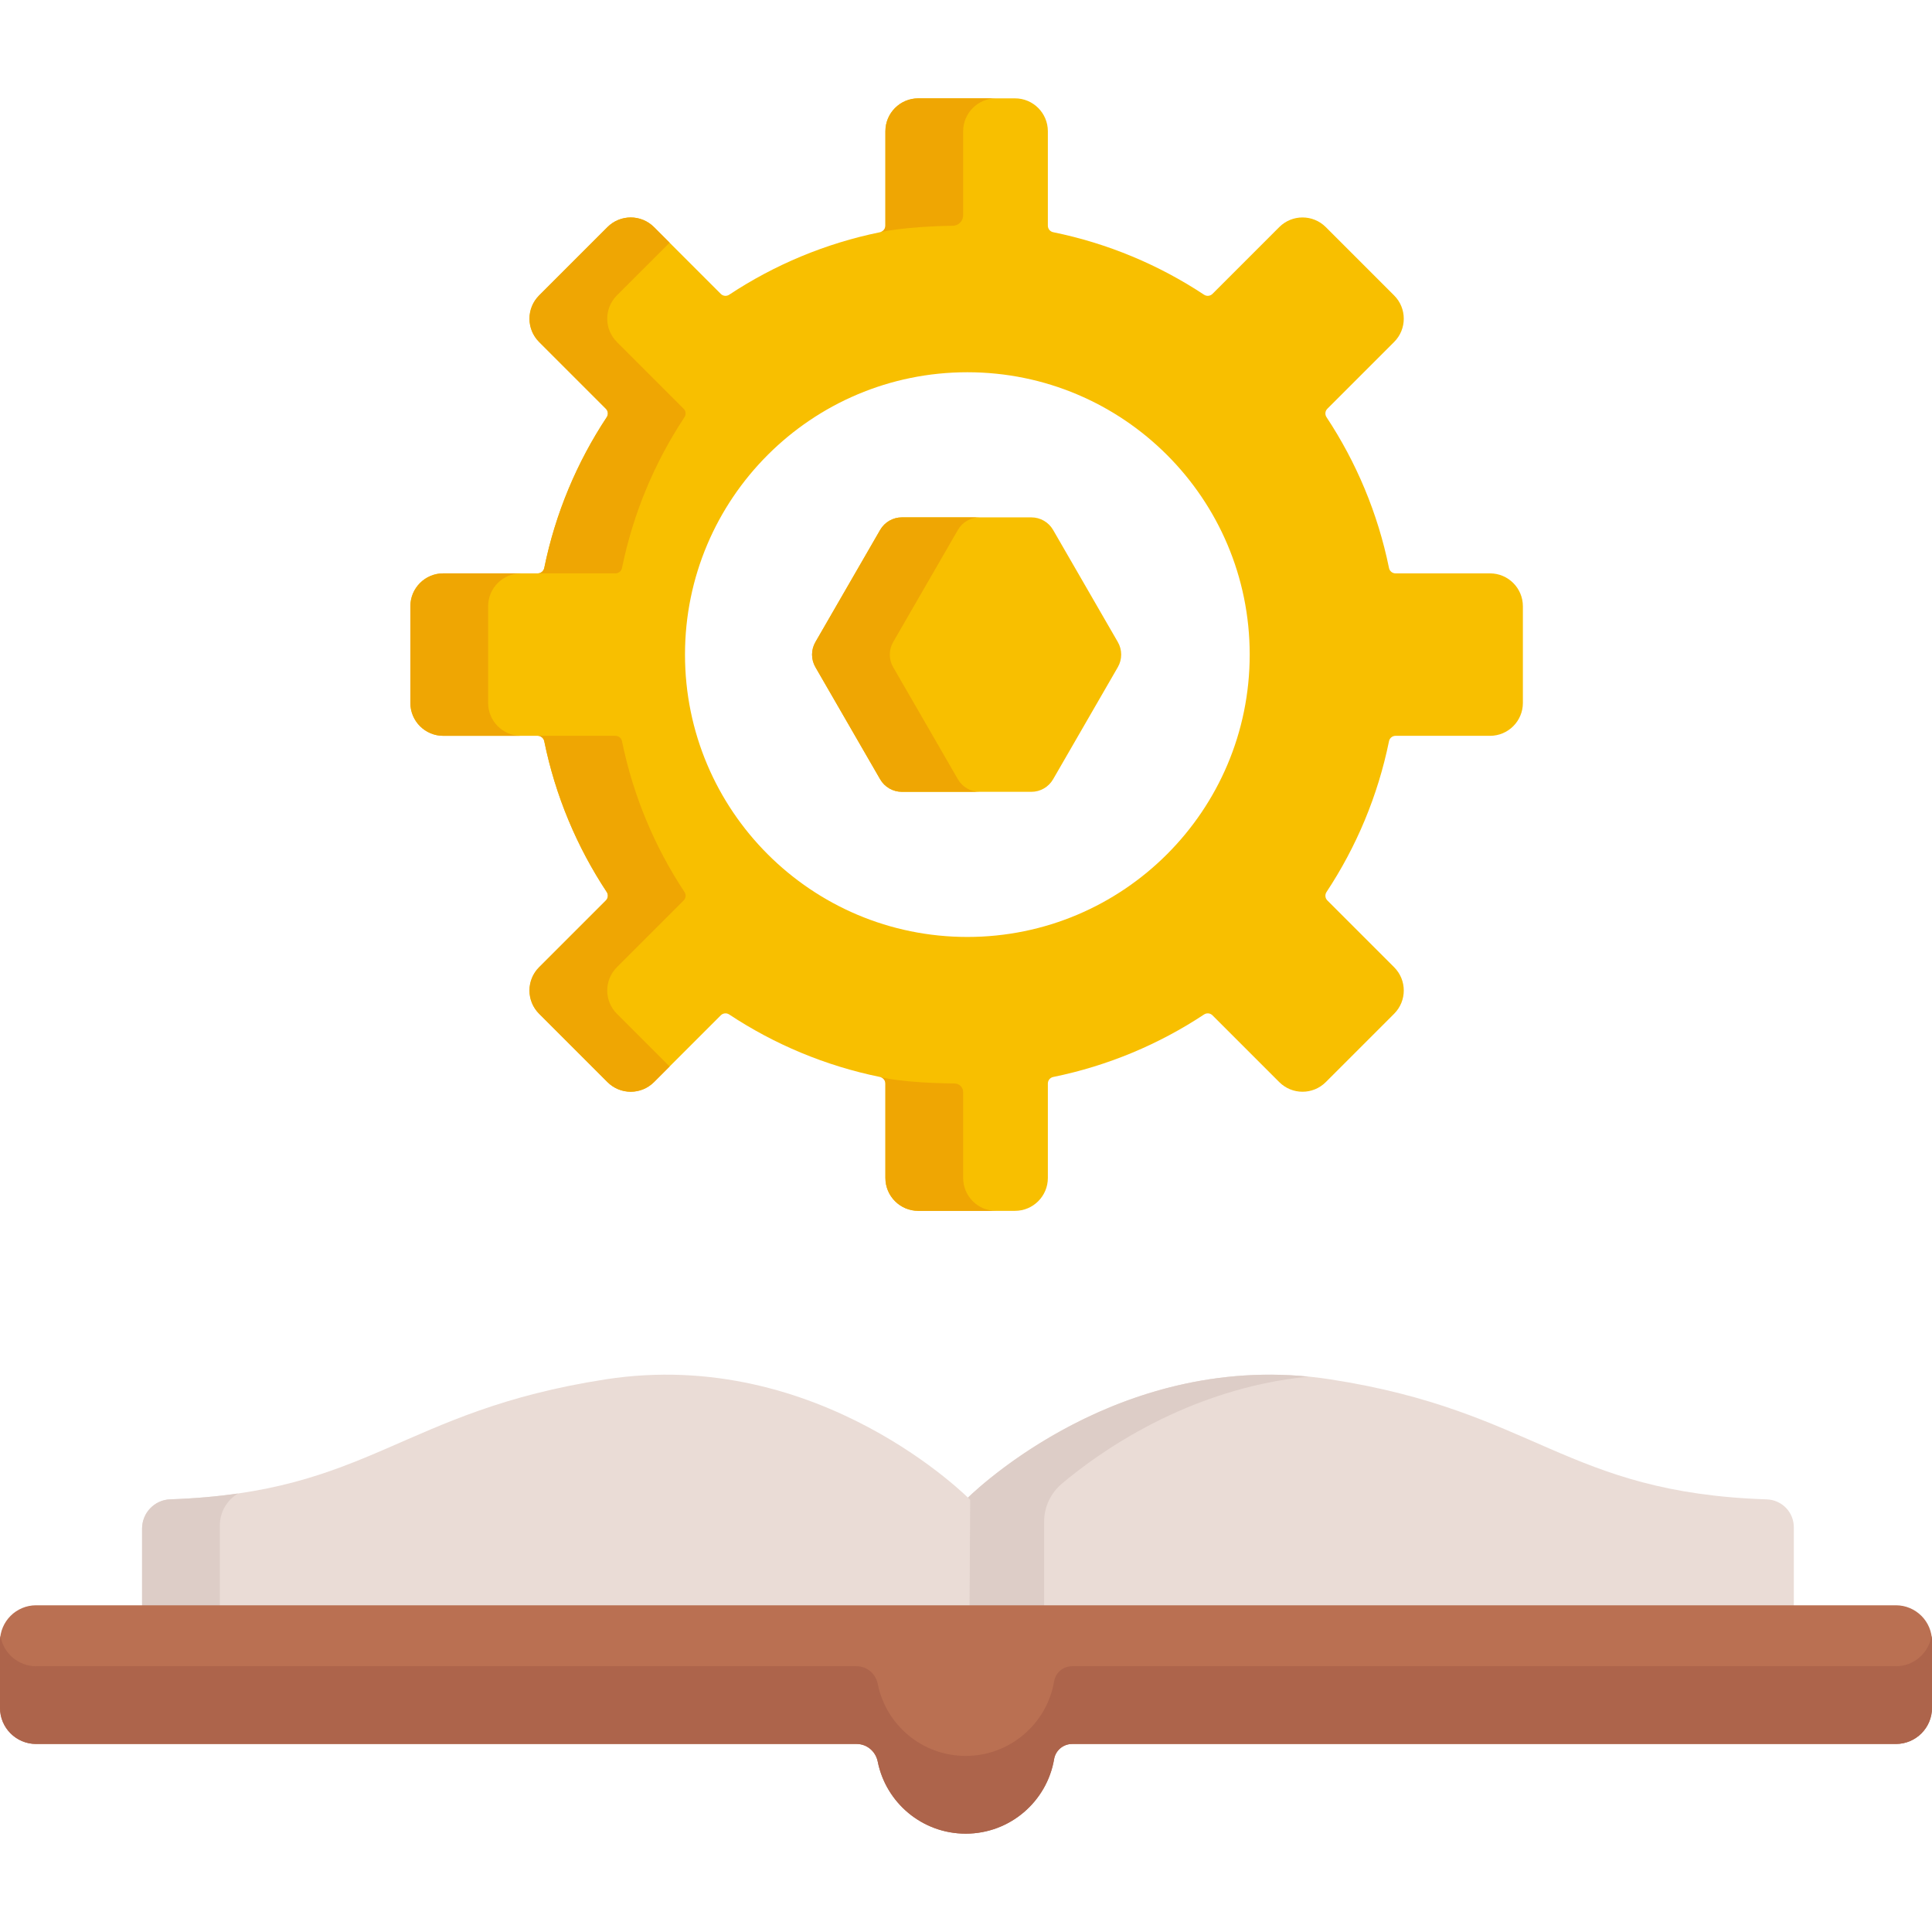<?xml version="1.0" encoding="iso-8859-1"?>
<!-- Generator: Adobe Illustrator 19.0.0, SVG Export Plug-In . SVG Version: 6.00 Build 0)  -->
<svg version="1.1" id="Capa_1" xmlns="http://www.w3.org/2000/svg" xmlns:xlink="http://www.w3.org/1999/xlink" x="0px" y="0px"
	 viewBox="0 0 511.999 511.999" style="enable-background:new 0 0 511.999 511.999;" xml:space="preserve">
<g>
	<path style="fill:#F8BF00;" d="M394.862,151.949h-25.031c-0.844,0-1.563-0.597-1.731-1.424
		c-2.959-14.513-8.666-28.027-16.56-39.969c-0.465-0.704-0.379-1.633,0.218-2.23l17.702-17.702c3.404-3.404,3.404-8.923,0-12.327
		L351.345,60.18c-3.404-3.404-8.924-3.404-12.328,0l-17.702,17.702c-0.597,0.597-1.526,0.684-2.23,0.218
		c-11.943-7.894-25.456-13.601-39.969-16.561c-0.827-0.169-1.424-0.887-1.424-1.731V34.779c0-4.814-3.903-8.717-8.717-8.717h-25.619
		c-4.814,0-8.717,3.903-8.717,8.717V59.81c0,0.844-0.597,1.562-1.424,1.731c-14.513,2.96-28.026,8.666-39.969,16.561
		c-0.704,0.466-1.633,0.379-2.23-0.218l-17.702-17.702c-3.404-3.404-8.924-3.404-12.328,0L142.87,78.296
		c-3.404,3.404-3.404,8.923,0,12.327l17.702,17.702c0.597,0.597,0.684,1.526,0.218,2.23c-7.894,11.943-13.601,25.456-16.561,39.969
		c-0.169,0.827-0.887,1.424-1.731,1.424h-25.031c-4.814,0-8.717,3.903-8.717,8.717v25.618c0,4.814,3.903,8.717,8.717,8.717H142.5
		c0.844,0,1.562,0.597,1.731,1.424c2.96,14.513,8.666,28.026,16.561,39.969c0.465,0.704,0.378,1.633-0.218,2.23l-17.702,17.702
		c-3.404,3.404-3.404,8.923,0,12.328l18.115,18.115c3.404,3.404,8.923,3.404,12.328,0l17.702-17.702
		c0.597-0.597,1.526-0.684,2.23-0.218c11.942,7.894,25.456,13.601,39.969,16.561c0.827,0.169,1.424,0.887,1.424,1.731v25.031
		c0,4.814,3.903,8.717,8.717,8.717h25.619c4.814,0,8.717-3.903,8.717-8.717V287.14c0-0.844,0.597-1.562,1.424-1.731
		c14.513-2.96,28.026-8.666,39.969-16.561c0.704-0.465,1.633-0.378,2.23,0.218l17.702,17.702c3.404,3.404,8.924,3.404,12.328,0
		l18.115-18.115c3.404-3.404,3.404-8.923,0-12.328l-17.702-17.702c-0.597-0.597-0.684-1.526-0.218-2.23
		c7.894-11.942,13.601-25.456,16.56-39.969c0.169-0.827,0.887-1.424,1.731-1.424h25.031c4.814,0,8.717-3.903,8.717-8.717v-25.619
		C403.579,155.852,399.676,151.949,394.862,151.949z M256.357,248.302c-41.325,0-74.826-33.501-74.826-74.826
		s33.501-74.826,74.826-74.826s74.826,33.501,74.826,74.826S297.682,248.302,256.357,248.302z"/>
	<path style="fill:#F8BF00;" d="M296.237,170.15l-17.156-29.716c-1.188-2.057-3.383-3.325-5.759-3.325h-34.313
		c-2.376,0-4.571,1.267-5.759,3.325l-17.156,29.716c-1.188,2.057-1.188,4.592,0,6.65l17.156,29.716
		c1.188,2.057,3.383,3.325,5.759,3.325h34.313c2.376,0,4.571-1.267,5.759-3.325l17.156-29.716
		C297.425,174.743,297.425,172.208,296.237,170.15z"/>
</g>
<g>
	<path style="fill:#EFA603;" d="M160.573,108.325c0.597,0.597,0.684,1.526,0.218,2.231c-7.894,11.943-13.6,25.456-16.56,39.969
		c-0.169,0.827-0.887,1.424-1.731,1.424h20.605c0.844,0,1.562-0.597,1.731-1.424c2.96-14.513,8.666-28.026,16.56-39.969
		c0.465-0.704,0.378-1.634-0.218-2.231l-17.703-17.702c-3.404-3.404-3.404-8.923,0-12.327l13.977-13.976l-4.139-4.139
		c-3.404-3.404-8.923-3.404-12.327,0L142.87,78.296c-3.404,3.404-3.404,8.923,0,12.327L160.573,108.325z"/>
	<path style="fill:#EFA603;" d="M129.357,186.284v-25.618c0-4.814,3.902-8.717,8.717-8.717h-20.605
		c-4.814,0-8.717,3.903-8.717,8.717v25.618c0,4.814,3.902,8.717,8.717,8.717h20.605
		C133.259,195.001,129.357,191.099,129.357,186.284z"/>
	<path style="fill:#EFA603;" d="M163.475,268.655c-3.404-3.404-3.404-8.923,0-12.328l17.703-17.702
		c0.597-0.597,0.684-1.526,0.218-2.23c-7.894-11.942-13.6-25.456-16.56-39.969c-0.169-0.827-0.887-1.424-1.731-1.424H142.5
		c0.844,0,1.562,0.597,1.731,1.424c2.96,14.513,8.666,28.026,16.56,39.969c0.465,0.704,0.378,1.633-0.218,2.23l-17.703,17.702
		c-3.404,3.404-3.404,8.923,0,12.328l18.115,18.115c3.404,3.404,8.923,3.404,12.327,0l4.139-4.139L163.475,268.655z"/>
	<path style="fill:#EFA603;" d="M255.244,34.779c0-4.814,3.903-8.717,8.717-8.717h-20.605c-4.814,0-8.717,3.903-8.717,8.717V59.81
		c0,0.844-0.597,1.562-1.424,1.731c0,0,6.311-1.518,19.289-1.711c1.514-0.023,2.74-1.254,2.74-2.768L255.244,34.779L255.244,34.779z
		"/>
	<path style="fill:#EFA603;" d="M255.244,312.172v-22.75c0-1.257-1.02-2.279-2.276-2.293c-14.402-0.152-19.753-1.719-19.753-1.719
		c0.827,0.169,1.424,0.887,1.424,1.731v25.031c0,4.814,3.903,8.717,8.717,8.717h20.605
		C259.147,320.889,255.244,316.986,255.244,312.172z"/>
	<path style="fill:#EFA603;" d="M253.855,206.516L236.699,176.8c-1.188-2.057-1.188-4.592,0-6.65l17.156-29.716
		c1.188-2.057,3.383-3.325,5.759-3.325h-20.605c-2.376,0-4.571,1.267-5.759,3.325l-17.156,29.716c-1.188,2.057-1.188,4.592,0,6.65
		l17.156,29.716c1.188,2.057,3.383,3.325,5.759,3.325h20.605C257.238,209.841,255.042,208.573,253.855,206.516z"/>
</g>
<path style="fill:#EADCD6;" d="M468.206,397.349c-53.411-1.771-61.197-23.36-115.625-31.801
	c-56.776-8.805-96.664,31.917-96.664,31.917l0.178,28.982h219.284v-21.725C475.379,400.728,472.198,397.482,468.206,397.349z"/>
<path style="fill:#DDCDC7;" d="M346.77,364.816c-53.667-5.306-90.853,32.649-90.853,32.649l0.178,28.982H276.7v-23.168
	c0-3.872,1.699-7.544,4.656-10.044C290.926,385.141,314.64,367.982,346.77,364.816z"/>
<path style="fill:#EADCD6;" d="M160.448,365.548c-54.329,8.425-62.186,29.952-115.334,31.791c-4.168,0.144-7.464,3.588-7.464,7.758
	v21.349h219.284l0.178-28.982C257.113,397.465,217.224,356.744,160.448,365.548z"/>
<path style="fill:#DDCDC7;" d="M58.255,404.268c0-3.592,1.932-6.755,4.826-8.474c-5.402,0.78-11.331,1.316-17.967,1.546
	c-4.168,0.144-7.464,3.588-7.464,7.758v21.349h20.605V404.268z"/>
<path style="fill:#BA7052;" d="M502.433,425.417H9.566C4.283,425.417,0,429.7,0,434.983v17.62c0,5.283,4.283,9.566,9.566,9.566
	h217.452c2.753,0,5.052,1.985,5.592,4.684c2.175,10.883,11.783,19.083,23.306,19.083c11.759,0,21.524-8.539,23.431-19.755
	c0.395-2.324,2.426-4.013,4.784-4.013h218.302c5.283,0,9.566-4.283,9.566-9.566v-17.62
	C511.999,429.7,507.716,425.417,502.433,425.417z"/>
<path style="fill:#AD644B;" d="M502.433,441.565H284.131c-2.357,0-4.388,1.689-4.784,4.013
	c-1.907,11.216-11.671,19.755-23.431,19.755c-11.523,0-21.131-8.2-23.306-19.083c-0.54-2.7-2.839-4.684-5.592-4.684H9.566
	c-4.774,0-8.72-3.501-9.438-8.074C0.051,433.978,0,434.474,0,434.983v17.62c0,5.283,4.283,9.566,9.566,9.566h217.452
	c2.753,0,5.052,1.985,5.592,4.685c2.175,10.883,11.783,19.083,23.306,19.083c11.759,0,21.524-8.539,23.431-19.755
	c0.395-2.324,2.426-4.013,4.784-4.013h218.302c5.284,0,9.566-4.283,9.566-9.566v-17.62c0-0.509-0.051-1.005-0.128-1.492
	C511.153,438.063,507.207,441.565,502.433,441.565z"/>
<g>
</g>
<g>
</g>
<g>
</g>
<g>
</g>
<g>
</g>
<g>
</g>
<g>
</g>
<g>
</g>
<g>
</g>
<g>
</g>
<g>
</g>
<g>
</g>
<g>
</g>
<g>
</g>
<g>
</g>
</svg>
